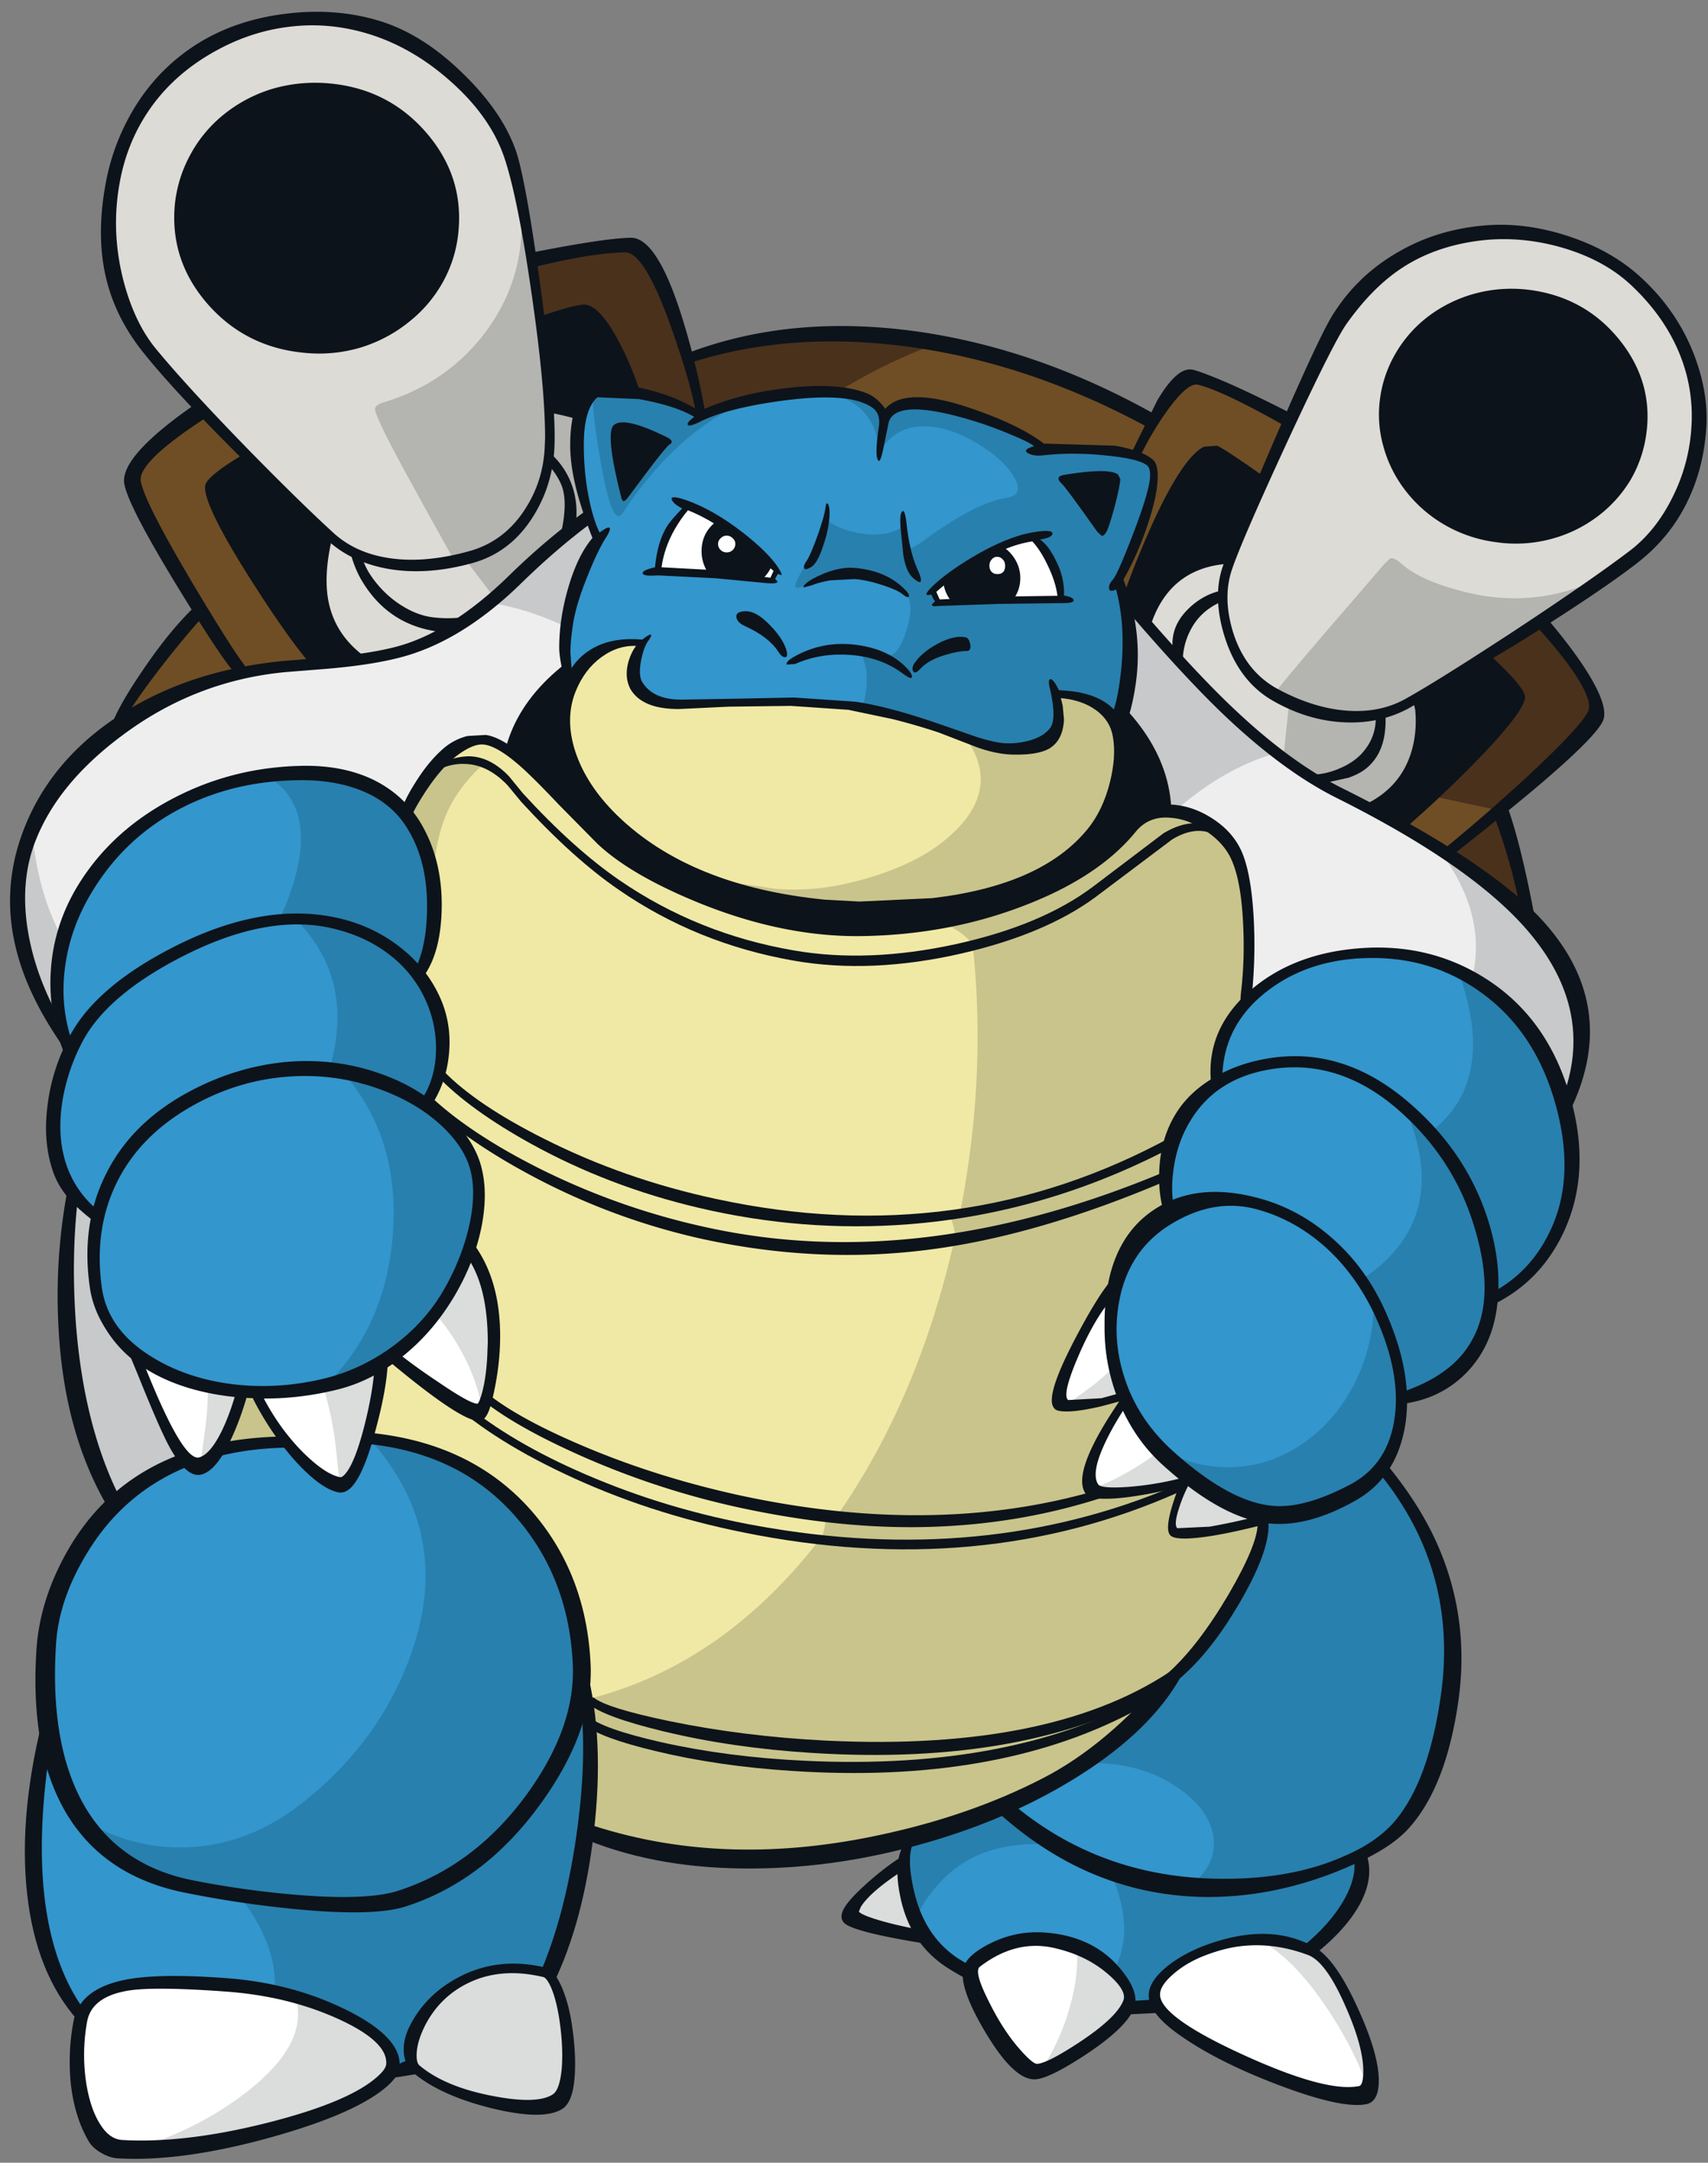<svg width="154" height="195" fill="none" xmlns="http://www.w3.org/2000/svg"><rect width="100%" height="100%" fill="#808080" stroke="none"/><path d="M107.26 40.23c8.006 4.937 14.66 11.052 19.961 18.347 5.788 7.971 9.374 16.634 10.759 25.988-22.163.66-44.137.495-65.923-.495C28.502 82.073 7.7 76.948 9.65 68.694c2.281-9.606 11.64-18.528 28.078-26.766 8.21-4.12 16.193-7.28 23.948-9.48 6.355-2.405 13.66-2.885 21.919-1.439 8.132 1.415 16.02 4.489 23.665 9.221z" fill="#6F4E25"/><path d="M78.71 30.278l5.946.637c-5.002 1.792-9.713 4.45-14.133 7.97-3.319 2.658-6.756 6.07-10.31 10.236-1.59-1.808-3.54-3.829-5.852-6.061l-6.205-5.848c9.658-3.962 17.515-6.25 23.57-6.863a41.381 41.381 0 016.984-.07zM128.99 61.148c4.75 7.294 7.747 15.1 8.989 23.417-5.143.157-11.6.26-19.371.307 4.357-6.682 7.818-14.59 10.382-23.724z" fill="#4A311C"/><path d="M60.968 29.5c1.337 3.836 2.084 6.548 2.241 8.136l-9.839 26.79-30.861-3.16c-.692-.645-2.477-3.38-5.356-8.207-3.036-5.094-4.664-8.293-4.884-9.598-.44-2.437 6.544-7.216 20.952-14.338 4.829-2.39 9.784-4.206 14.864-5.448 3.492-.849 6.253-1.297 8.282-1.344 1.384-.031 2.918 2.358 4.6 7.17z" fill="#6F4E25"/><path d="M60.968 29.5c1.337 3.836 2.084 6.548 2.241 8.136l-6.842 18.606c-2.659-3.773-7.425-9.48-14.298-17.12-5.962-6.635-8.911-9.968-8.848-10 4.829-2.389 9.784-4.205 14.864-5.447 3.492-.849 6.253-1.297 8.282-1.344 1.384-.031 2.918 2.358 4.6 7.17z" fill="#4A311C"/><path d="M128.022 46.031c4.735 3.868 8.597 7.523 11.585 10.966 3.178 3.648 4.507 6.084 3.988 7.31-.472 1.117-2.926 3.664-7.362 7.641-4.074 3.664-6.567 5.755-7.479 6.273L95.557 57.823l6.394-15.777c.393-1.148 1.195-2.65 2.406-4.504 1.573-2.421 2.824-3.514 3.752-3.278 1.604.408 4.066 1.509 7.385 3.301a80.024 80.024 0 0112.528 8.466z" fill="#6F4E25"/><path d="M139.962 57.422c2.925 3.427 4.136 5.722 3.633 6.886-.236.55-1.305 1.792-3.209 3.726l-5.214 5.046-5.356-1.155c-2.501-.487-4.908-.731-7.22-.731 1.746-2.72 3.358-7.326 4.837-13.82 1.211-5.376 1.785-8.843 1.722-10.4 4.468 3.758 8.07 7.24 10.807 10.448z" fill="#4A311C"/><path d="M55.187 30.773a25.001 25.001 0 012.194 5.26l.732 2.075c.55 1.698.951 3.348 1.203 4.952.77 5.14-.102 8.86-2.619 11.154-2.533 2.296-7.96 3.962-16.28 5-4.168.535-8.085.833-11.75.896-1.494-1.65-3.476-4.433-5.946-8.348-2.705-4.276-3.987-6.894-3.846-7.853.142-1.07 5.112-3.93 14.912-8.584 9.815-4.654 16.06-7.106 18.734-7.358.708-.078 1.596.857 2.666 2.806zM109.619 40.678c1.463.535 6.387 4.182 14.77 10.942 8.573 6.902 12.82 10.817 12.741 11.744-.078.912-1.879 3.113-5.403 6.604-3.256 3.222-5.741 5.423-7.456 6.603l-22.626-21.908c1.164-3.286 2.312-6.108 3.444-8.467 1.935-4.056 3.445-5.895 4.53-5.518z" fill="#0D131A"/><path d="M110.822 50.37c4.2-.235 8.203 1.486 12.01 5.165a22.474 22.474 0 013.68 4.599c.913 1.525 1.416 2.79 1.511 3.797.22 2.28-.197 4.26-1.251 5.942-1.306 2.107-3.484 3.443-6.536 4.01l-14.51-7.123-2.69-9.338c.33-1.604.928-2.964 1.793-4.08 1.416-1.824 3.414-2.814 5.993-2.971z" fill="#DCDBD6"/><path d="M128.023 63.93c.22 2.28-.197 4.261-1.251 5.943-1.305 2.107-3.484 3.443-6.535 4.01l-4.908-2.406 4.294-18.395 4.106 4.387c2.752 3.144 4.184 5.298 4.294 6.461z" fill="#B4B4B0"/><path d="M110.799 67.538c-2.58-1.886-4.082-4.11-4.507-6.673-.377-2.421.323-4.395 2.1-5.92 1.243-1.069 2.532-1.69 3.869-1.862l12.128 10.682c.346 2.044-.283 3.719-1.888 5.023-1.478 1.18-3.201 1.675-5.167 1.486-2.155-.204-4.333-1.116-6.535-2.736z" fill="#DCDBD6"/><path d="M124.389 63.765c.346 2.044-.283 3.719-1.887 5.023-1.479 1.18-3.201 1.675-5.167 1.486l-1.793-.377.825-7.735.472-4.622 7.55 6.225z" fill="#B4B4B0"/><path d="M152.868 39.475a16.826 16.826 0 01-2.03 6.179c-1.006 1.824-2.217 3.278-3.633 4.363-2.407 1.84-6.024 4.339-10.853 7.499-4.452 2.909-7.59 4.866-9.415 5.872-1.62.912-3.476 1.281-5.568 1.108-2.076-.157-4.2-.825-6.37-2.004-2.029-1.1-3.437-2.861-4.224-5.283-.692-2.153-.739-4.134-.141-5.942.597-1.808 2.249-5.723 4.955-11.744 2.799-6.273 4.593-9.952 5.379-11.037 1.227-1.73 2.902-3.223 5.026-4.48a20.945 20.945 0 016.936-2.547c5.773-1.022 10.594.29 14.464 3.938 4.294 4.04 6.118 8.733 5.474 14.078z" fill="#DCDBD6"/><path d="M132.128 53.39c4.216 1.037 8.266.62 12.151-1.25-2.768 1.964-6.04 4.165-9.815 6.602l-7.527 4.646c-1.62.912-3.476 1.281-5.568 1.108-2.076-.157-4.2-.825-6.37-2.004-.095-.047 1.455-1.926 4.648-5.636l5.12-5.943.566-.566c.236-.079.574.078 1.015.472 1.148 1.037 3.075 1.894 5.78 2.57z" fill="#B4B4B0"/><path d="M38.459 38.084c4.766-2.09 9.665-2.217 14.699-.377l2.808 13.253-20.881 9.999c-2.957-1.32-4.837-3.23-5.64-5.73-.566-1.809-.566-3.97 0-6.486 1.102-4.936 4.106-8.49 9.014-10.659z" fill="#DCDBD6"/><path d="M41.054 37.164c4.074-1.1 8.108-.92 12.104.543l2.807 13.253a134.658 134.658 0 01-10.57-2.099c-7.393-1.745-11.978-3.49-13.755-5.235 2.186-3.191 5.324-5.345 9.414-6.462z" fill="#B4B4B0"/><path d="M50.704 42.919c1.085 1.949 1.133 4.142.142 6.579-1.054 2.563-2.847 4.426-5.38 5.589-2.123.959-4.302 1.29-6.536.99-2.076-.267-3.893-1.399-5.45-3.395-1.667-2.139-2.076-4.23-1.227-6.273l15.525-6.273c1.164.44 2.14 1.367 2.926 2.782z" fill="#DCDBD6"/><path d="M47.779 40.136c1.164.44 2.139 1.367 2.925 2.782 1.086 1.95 1.133 4.143.142 6.58-1.054 2.578-2.847 4.434-5.38 5.565l-3.444-4.527-1.628-2.005 7.385-8.395z" fill="#B4B4B0"/><path d="M47.826 45.984c-1.306 2.123-3.122 3.506-5.45 4.15-2.58.708-4.94.928-7.079.661-2.218-.299-4.042-1.1-5.474-2.405-1.919-1.745-4.412-4.182-7.479-7.311-3.775-3.836-6.646-6.949-8.612-9.339-1.211-1.477-2.155-3.364-2.831-5.66a21.293 21.293 0 01-.826-7.499C10.5 12.31 13.41 7.6 18.805 4.456 23.823 1.516 28.99 1.02 34.306 2.97c5.065 1.855 8.848 5.337 11.35 10.447.676 1.383 1.517 5.471 2.524 12.263 1.022 6.854 1.486 11.673 1.392 14.456-.079 2.138-.66 4.087-1.746 5.848z" fill="#DCDBD6"/><path d="M48.793 30.066c.582 4.716.842 8.073.779 10.07-.079 2.138-.661 4.087-1.746 5.848-1.306 2.123-3.123 3.506-5.45 4.15l-.968.425c-.236.095-.409.047-.519-.141-3.697-6.603-5.844-10.565-6.441-11.886-.425-.927-.637-1.462-.637-1.603-.016-.284.26-.504.825-.66 3.917-1.196 7.032-3.397 9.344-6.604 2.438-3.412 3.413-7.24 2.926-11.485.692 3.49 1.32 7.453 1.887 11.886z" fill="#B4B4B0"/><path d="M85.317 166.373c1.085-.205 2.28.605 3.586 2.429 1.306 1.776 2.03 3.56 2.171 5.353-.708.896-3.122 1.037-7.243.424-3.949-.613-6.198-1.258-6.748-1.934-.44-.566.448-1.682 2.666-3.348 2.186-1.667 4.042-2.642 5.568-2.924z" fill="#DBDCDC"/><path d="M92.419 45.371c2.752 1.95 6.016 5.133 9.791 9.55 3.304 3.853 6.111 6.88 8.424 9.08 3.57 3.412 6.96 5.92 10.169 7.523 8.651 4.323 14.652 8.498 18.002 12.522 4.2 5.063 4.908 10.487 2.124 16.272L10.216 98.29c-.96-.472-2.045-1.494-3.256-3.066-1.274-1.666-2.375-3.553-3.303-5.66-2.344-5.392-2.737-10.132-1.18-14.22 1.337-3.506 4.02-6.705 8.046-9.598 4.514-3.223 9.556-5.11 15.124-5.66l5.238-.424c1.903-.173 3.515-.44 4.837-.802 3.492-.959 6.984-3.144 10.476-6.556 4.781-4.685 9.587-8.05 14.416-10.093 4.907-2.091 10.122-2.948 15.643-2.57 6.008.424 11.396 2.334 16.162 5.73z" fill="#EEEEEF"/><path d="M2.477 75.344l.378-.872C3.485 82.757 6.937 88.7 13.213 92.3c2.737 1.572 6.26 2.893 10.57 3.962 3.24.802 7.731 1.62 13.472 2.453l-27.039-.425c-.96-.472-2.045-1.494-3.256-3.066-1.274-1.666-2.375-3.553-3.303-5.66-2.344-5.392-2.737-10.132-1.18-14.22zM76.257 39.64c6.009.425 11.396 2.335 16.162 5.731 2.753 1.95 6.017 5.133 9.792 9.55a156.817 156.817 0 005.733 6.345c2.816 2.971 5.151 5.196 7.008 6.673-5.348 1.541-10.437 5.597-15.266 12.169C95.77 85.422 92.34 91.891 89.4 99.516l-11.892-.188c-.377-10.974-4.129-21.012-11.254-30.115-3.177-4.056-6.685-7.381-10.523-9.975-3.854-2.626-7.645-4.245-11.373-4.858 4.106-4.355 9.234-7.971 15.384-10.848C66 40.607 71.507 39.31 76.257 39.64zM129.58 76.406c5.568 3.521 9.335 7.074 11.302 10.659 2.28 4.15 2.296 8.568.047 13.253l-12.788-4.67c1.667-1.367 2.98-3.19 3.94-5.47 1.903-4.575 1.069-9.166-2.501-13.772z" fill="#C8C9CA"/><path d="M95.699 87.112c-6.198 3.176-13.465 4.426-21.802 3.75-8.336-.66-15.304-3.05-20.904-7.17-5.6-4.119-8.195-8.764-7.786-13.937.409-5.156 3.712-9.33 9.91-12.522 6.181-3.176 13.44-4.433 21.777-3.773 8.337.676 15.305 3.073 20.904 7.192 5.6 4.12 8.196 8.765 7.787 13.938-.409 5.172-3.705 9.346-9.886 12.522z" fill="#0D131A"/><path d="M83.453 163.472c1.494-1.619 3.79-2.665 6.89-3.137 3.098-.487 9.359.472 18.781 2.877a258.046 258.046 0 0113.189 3.75c.566 1.792-.079 3.844-1.935 6.155-1.746 2.185-4.035 3.978-6.866 5.377-4.042 1.996-8.533 2.885-13.472 2.665-5.144-.22-9.721-1.62-13.732-4.198-2.092-1.352-3.492-3.419-4.2-6.202-.582-2.343-.566-4.009.047-5 .126-.707.559-1.47 1.298-2.287z" fill="#3396CD"/><path d="M83.453 163.472c1.495-1.619 3.791-2.665 6.89-3.137.77-.125 1.871-.149 3.303-.07 2.218 1.745 4.074 3.985 5.568 6.721-4.373-1.007-7.959-.952-10.759.165-2.39.974-4.302 2.79-5.733 5.447a12.29 12.29 0 01-.968-4.15c-.063-1.274.071-2.17.401-2.689.126-.707.559-1.47 1.298-2.287zM106.434 180.616c-3.335.582-6.37.668-9.107.26 4.561-3.097 5.253-7.602 2.076-13.513l11.254-.495c4.31-.142 8.062-.15 11.255-.024l.401.118c.566 1.792-.079 3.844-1.935 6.155-1.746 2.185-4.034 3.978-6.866 5.377-1.871.912-4.231 1.619-7.078 2.122z" fill="#2880AE"/><path d="M11.49 137.909c-3.082-4.748-4.844-10.99-5.285-18.725-.283-4.685-.133-8.71.449-12.074l10.428 2.382 3.563 29.666-9.154-1.249z" fill="#C8C9CA"/><path d="M128.683 138.852c1.888 4.37 2.454 9.126 1.699 14.267-.771 5.188-2.186 9.001-4.247 11.438-1.085 1.289-2.745 2.413-4.978 3.372-3.634 1.572-7.496 2.358-11.585 2.358-7.409.016-14.023-2.696-19.843-8.136 2.155-4.135 4.648-8.513 7.48-13.135 5.662-9.245 10.2-15.093 13.613-17.546 3.429-2.452 6.63-3.183 9.603-2.193 1.495.488 2.643 1.219 3.445 2.193 2.155 2.5 3.759 4.961 4.813 7.382z" fill="#3396CD"/><path d="M123.87 131.47c2.155 2.5 3.76 4.961 4.814 7.382 1.887 4.37 2.453 9.126 1.698 14.267-.786 5.314-2.005 9.009-3.657 11.084-.676.849-1.533 1.58-2.572 2.193l-2.996 1.533c-2.281 1.116-4.507 1.879-6.677 2.287l-7.833.26c2.029-1.289 2.957-2.838 2.784-4.646-.158-1.651-1.156-3.144-2.997-4.481-1.872-1.352-4.066-2.13-6.583-2.334-2.815-.22-5.474.369-7.975 1.768 3.823-6.87 6.914-12.27 9.273-16.201 4.341-7.216 7.566-11.587 9.674-13.112 3.429-2.452 6.63-3.183 9.603-2.193 1.494.488 2.642 1.219 3.444 2.193z" fill="#2880AE"/><path d="M87.464 176.725c1.667-1.273 3.673-1.816 6.017-1.627 2.862.22 5.529 1.564 7.998 4.033.944.943.071 2.436-2.619 4.48-2.485 1.887-4.263 2.862-5.332 2.924-.755.048-1.998-1.265-3.728-3.938-1.762-2.72-2.54-4.677-2.336-5.872z" fill="white"/><path d="M101.479 179.131c.771.77.016 2.138-2.265 4.103-1.888 1.635-3.799 2.932-5.733 3.891 1.116-1.431 2.029-3.215 2.736-5.353.677-2.123.976-4.033.897-5.731 1.526.676 2.981 1.706 4.365 3.09z" fill="#DBDCDC"/><path d="M108.652 176.301c3.555-1.305 6.701-1.447 9.438-.425 1.541.582 2.981 2.775 4.318 6.58.55 1.588.865 2.94.943 4.056.079 1.226-.165 1.894-.731 2.004-2.092.425-5.631-.526-10.617-2.853-5.144-2.374-7.81-4.489-7.999-6.344-.031-.298.393-.747 1.274-1.344.944-.645 2.069-1.203 3.374-1.674z" fill="white"/><path d="M118.09 175.876c1.321.503 2.626 2.335 3.916 5.495 1.243 3.097 1.644 5.275 1.204 6.532-.928-2.468-2.218-4.897-3.87-7.287-1.809-2.594-3.563-4.386-5.261-5.377 1.494-.031 2.831.181 4.011.637z" fill="#DBDCDC"/><path d="M92.348 81.193c4.357-1.714 7.605-3.876 9.745-6.485 1.164-1.415 2.792-1.793 4.884-1.132 1.919.613 3.326 1.713 4.223 3.301.724 1.305 1.164 3.404 1.321 6.297.11 2.264.048 4.41-.188 6.438-.126 1.037.393 8.804 1.557 23.299.912 14.7.692 23.535-.661 26.507-1.95 4.26-4.719 8.434-8.305 12.522-3.728 4.245-7.283 7.169-10.665 8.773-5.6 2.641-11.2 4.488-16.799 5.542-8.934 1.682-17.428 1.281-25.482-1.203-4.75-1.116-9.728-3.239-14.935-6.367-10.413-6.258-16.783-14.386-19.111-24.385-2.312-9.999.094-23.118 7.22-39.359 3.57-8.128 7.369-15.258 11.396-21.389.125-.943 1.006-2.311 2.642-4.103 1.81-1.997 3.32-2.909 4.53-2.736 1.117.142 2.698 1.219 4.743 3.23l5.71 5.826c2.013 1.902 5.08 3.679 9.201 5.33 4.987 1.996 9.784 2.955 14.393 2.876 5.19-.078 10.051-1.006 14.581-2.782z" fill="#F0E9A5"/><path d="M39.497 69.095a5.505 5.505 0 011.746-.448l2.406.189c-1.463 1.32-2.556 2.75-3.28 4.292-.629 1.383-1.038 3.026-1.226 4.928a27.875 27.875 0 01-2.454-5.023c.204-.487.558-1.092 1.062-1.816a18.982 18.982 0 011.746-2.122zM29.753 133.216c-3.57-.425-7.55-.268-11.939.471-.582-2.735-.802-5.73-.66-8.985 1.95.849 3.979 1.352 6.087 1.51 2.076.157 4.129-.04 6.158-.59.031 2.531.15 5.062.354 7.594zM87.724 85.461c-.048-.393-.402-.833-1.062-1.32a8.324 8.324 0 00-1.581-.897c3.728-.707 7.11-1.823 10.145-3.348 2.973-1.51 5.262-3.239 6.866-5.188 1.164-1.415 2.792-1.793 4.884-1.132 1.919.613 3.327 1.713 4.224 3.301.723 1.305 1.164 3.404 1.321 6.297.11 2.264.047 4.41-.189 6.438-.125 1.037.394 8.804 1.558 23.299.912 14.7.692 23.535-.661 26.507-1.951 4.26-4.719 8.434-8.305 12.522-3.728 4.245-7.283 7.169-10.665 8.773-5.961 2.814-11.718 4.779-17.27 5.895-9.234 1.824-17.57 1.305-25.01-1.556-2.25-.535-4.924-1.478-8.023-2.83 2.438-.597 4.554-2.02 6.347-4.268.708-.897 1.66-2.492 2.855-4.788 8.053-2.059 15.006-6.894 20.857-14.503.142-.173.26-.534.354-1.085l.094-.754c.598.015.952-.063 1.062-.236 4.876-7.012 8.392-15.313 10.547-24.903.063-.252.023-.637-.118-1.156l-.212-.731c.534-.236.817-.432.849-.589 1.573-8.113 1.95-16.029 1.133-23.748z" fill="#C9C48B"/><path d="M20.126 187.55c-6.245.11-10.838-2.312-13.779-7.264-3.46-5.833-4.035-14.55-1.722-26.153l47.353-5.07c1.51 4.575 1.565 10.793.166 18.654-1.385 7.735-3.367 12.766-5.946 15.092-2.407 2.186-6.512 3.601-12.316 4.245l-13.756.496z" fill="#3396CD"/><path d="M33.882 187.054l-13.756.496c6.166-5.409 6.221-11.462.165-18.159l31.687-20.328c1.51 4.575 1.565 10.793.165 18.654-1.384 7.735-3.366 12.766-5.945 15.092-2.407 2.186-6.512 3.601-12.316 4.245z" fill="#2880AE"/><path d="M51.035 183.375c.314 3.475-.024 5.527-1.015 6.156-1.022.66-2.941.668-5.757.023-2.878-.66-5.12-1.659-6.724-2.995-.456-.377-.55-1.14-.283-2.287.283-1.227.873-2.39 1.77-3.491 2.453-2.987 5.811-3.969 10.074-2.947.975.235 1.62 2.083 1.935 5.541zM7.432 182.196c.315-1.729 1.699-2.775 4.153-3.136 1.667-.267 4.648-.236 8.942.094 3.712.283 7.078 1.101 10.098 2.453 3.178 1.43 4.72 2.932 4.625 4.504-.094 1.651-3.115 3.419-9.06 5.306-5.993 1.918-11.208 2.743-15.643 2.476-1.589-.094-2.65-1.485-3.186-4.174-.456-2.327-.432-4.834.071-7.523z" fill="white"/><path d="M51.035 183.375c.314 3.475-.024 5.527-1.015 6.156-1.022.66-2.941.668-5.757.023-2.878-.66-5.12-1.659-6.724-2.995-.456-.377-.55-1.14-.283-2.287.283-1.227.873-2.39 1.77-3.491 2.453-2.987 5.811-3.969 10.074-2.947.975.235 1.62 2.083 1.935 5.541zM26.685 180.215c2.532.692 4.577 1.549 6.134 2.571 1.683 1.1 2.494 2.209 2.43 3.325-.078 1.588-2.925 3.309-8.54 5.165-5.616 1.855-10.689 2.743-15.219 2.664 4.121-1.163 7.731-2.955 10.83-5.376 3.65-2.862 5.104-5.644 4.365-8.349z" fill="#DBDCDC"/><path d="M25.765 130.032l5.545-.472c6.606.22 11.836 2.492 15.69 6.816 3.334 3.757 5.12 8.293 5.356 13.607.188 3.946-1.306 8.026-4.483 12.239-3.272 4.355-7.212 7.271-11.821 8.749-1.825.582-4.797.723-8.919.425a83.558 83.558 0 01-9.886-1.368c-5.615-1.116-9.398-4.332-11.348-9.645-1.196-3.286-1.652-7.319-1.369-12.098.267-4.166 1.848-7.963 4.743-11.391 3.932-4.685 9.43-6.972 16.492-6.862z" fill="#3396CD"/><path d="M27.134 171.396a83.555 83.555 0 01-9.886-1.368c-4.011-.786-7.102-2.681-9.273-5.684 2.737 1.588 5.702 2.327 8.895 2.217 3.807-.141 7.354-1.541 10.641-4.198 4.703-3.788 7.951-8.387 9.745-13.795 2.328-7.028 1.006-13.316-3.964-18.866 5.977.629 10.704 3.042 14.18 7.24 3.036 3.678 4.664 8.025 4.884 13.041.189 3.946-1.306 8.026-4.483 12.239-3.272 4.355-7.212 7.271-11.82 8.749-1.825.582-4.798.723-8.92.425z" fill="#2880AE"/><path d="M5.427 87.088c.393-3.05 1.541-5.887 3.445-8.513 1.966-2.704 4.498-4.842 7.597-6.414 3.319-1.698 6.984-2.563 10.995-2.594 5.93-.063 9.603 2.468 11.018 7.593.52 1.855.677 3.876.472 6.06-.173 1.84-.527 3.294-1.061 4.364a82.233 82.233 0 01-13.496 8.49c-9.454 4.7-15.313 4.676-17.578-.072-1.321-2.798-1.785-5.77-1.392-8.914z" fill="#3396CD"/><path d="M23.877 69.85l3.587-.283c5.93-.063 9.603 2.468 11.018 7.593.52 1.855.677 3.876.472 6.06-.173 1.84-.527 3.294-1.062 4.364-1.887 1.367-4.137 2.625-6.748 3.773-5.253 2.28-9.728 2.853-13.425 1.721 4.342-4.307 7.228-8.702 8.66-13.182 1.557-4.89.723-8.238-2.502-10.046z" fill="#2880AE"/><path d="M16.398 85.72c5.002-2.515 9.43-3.38 13.284-2.594 4.53.928 7.605 3.263 9.225 7.004a10.89 10.89 0 01.92 4.811c-.063 1.604-.464 3.003-1.203 4.198l-27.18 12.098c-3.76-1.572-5.891-4.253-6.395-8.042-.424-3.113.228-6.296 1.959-9.55 1.573-2.925 4.703-5.566 9.39-7.924z" fill="#3396CD"/><path d="M26.662 82.89l3.02.236c4.53.928 7.605 3.263 9.225 7.004a10.89 10.89 0 01.92 4.811c-.063 1.604-.464 3.003-1.203 4.198l-12.694 4.528c.346-.299.881-1.069 1.605-2.311a22.43 22.43 0 002.218-5.118c1.51-5.314.48-9.763-3.091-13.347z" fill="#2880AE"/><path d="M14.464 127.627l-2.832-6.651 10.358 3.608-1.038 3.349c-.897 2.296-1.84 3.593-2.831 3.891-.991.299-2.21-1.1-3.657-4.197z" fill="white"/><path d="M18.545 123.382l3.445 1.202-1.038 3.349c-.897 2.295-1.84 3.592-2.832 3.891-.031.016.087-.912.354-2.783.315-2.295.338-4.181.07-5.659z" fill="#DBDCDC"/><path d="M44.428 121.047c-.016 1.509-.15 2.861-.401 4.056-.236 1.164-.495 1.793-.779 1.887-.487.157-1.974-.566-4.459-2.17-2.344-1.509-3.641-2.452-3.893-2.83l7.008-9.598c1.683 1.761 2.524 4.646 2.524 8.655z" fill="white"/><path d="M38.223 117.439l3.68-5.047c1.448 1.525 2.345 3.687 2.69 6.486.347 2.939-.03 5.754-1.132 8.442-.189-1.745-.818-3.585-1.887-5.518-.976-1.777-2.093-3.231-3.35-4.363z" fill="#DBDCDC"/><path d="M34.188 122.061c.22 1.163-.078 3.365-.896 6.603-.897 3.459-1.794 5.11-2.69 4.952-1.133-.204-2.485-1.163-4.058-2.877-1.794-1.933-3.201-4.174-4.224-6.721l11.868-1.957z" fill="white"/><path d="M34.188 122.061c.22 1.163-.079 3.365-.897 6.603-.896 3.459-1.793 5.11-2.69 4.952l-.283-2.759c-.236-2.499-.849-5.117-1.84-7.853l5.71-.943z" fill="#DBDCDC"/><path d="M39.686 100.719c1.651 1.384 2.705 2.861 3.161 4.434.976 3.301.229 7.074-2.24 11.319-2.628 4.512-6.065 7.287-10.312 8.325-4.766 1.163-9.35.974-13.755-.566-4.719-1.667-7.338-4.363-7.857-8.089-.535-3.789-.008-7.169 1.58-10.141 1.48-2.767 3.784-5.023 6.914-6.768 5.3-2.955 10.782-3.545 16.445-1.768 2.36.754 4.38 1.84 6.064 3.254z" fill="#3396CD"/><path d="M42.847 105.153c.975 3.301.228 7.074-2.241 11.319-2.627 4.512-6.064 7.287-10.31 8.325l-1.063.236c3.681-3.522 5.742-8.081 6.182-13.678.456-5.739-.99-10.573-4.341-14.504 2.941.52 5.52 1.58 7.739 3.184 2.139 1.557 3.484 3.262 4.034 5.118z" fill="#2880AE"/><path d="M132.529 88.055c4.074 2.201 6.811 5.911 8.211 11.131 1.18 4.402 1.156 8.081-.071 11.037-.991 2.421-2.973 4.685-5.946 6.791-2.217 1.573-7.038-1.084-14.463-7.97-2.328-2.154-4.766-4.599-7.314-7.335l-3.162-3.466c-.393-2.343.307-4.709 2.1-7.099 1.919-2.578 4.436-4.15 7.55-4.716 5.018-.912 9.383-.37 13.095 1.627z" fill="#3396CD"/><path d="M131.609 87.937a23.883 23.883 0 015.474 4.599c1.825 2.107 3.044 4.323 3.657 6.65 1.18 4.402 1.156 8.081-.071 11.037-.991 2.421-2.973 4.685-5.945 6.791-1.086.771-2.989-1.194-5.71-5.895l-3.752-7.264 1.652-.589c1.29-.566 2.391-1.329 3.303-2.288 2.91-3.05 3.374-7.397 1.392-13.04z" fill="#2880AE"/><path d="M126.702 99.964c3.287 2.94 5.544 6.501 6.771 10.683 1.18 3.978 1.203 7.264.071 9.858-1.306 3.018-4.106 4.983-8.4 5.895-3.806.834-8.234-1.776-13.283-7.829-1.573-1.887-3.115-4.009-4.625-6.367l-1.793-2.948c-.661-2.154-.393-4.567.802-7.24 1.542-3.443 4.302-5.479 8.282-6.108 4.325-.692 8.384.66 12.175 4.056z" fill="#3396CD"/><path d="M120.308 116.448c1.982-.613 3.735-1.76 5.261-3.443 3.052-3.364 3.437-7.711 1.156-13.04 1.589 1.43 2.989 3.12 4.2 5.07 1.133 1.839 1.982 3.71 2.548 5.612 1.18 3.978 1.204 7.264.071 9.858-1.306 3.018-4.105 4.983-8.4 5.895-1.179.252-2.335-1.328-3.468-4.74l-1.368-5.212z" fill="#2880AE"/><path d="M101.809 125.74l-2.17.566c-1.59.346-2.722.44-3.398.283-.755-.157-.41-1.777 1.038-4.858 1.4-2.971 2.572-4.874 3.516-5.707l1.014 9.716z" fill="white"/><path d="M96.241 126.589l1.888-1.368c1.541-1.132 2.634-2.232 3.279-3.301l.401 3.82-2.17.566c-1.589.346-2.721.44-3.398.283zM111.153 137.531l-5.002.613c-.582 0-.598-.833-.047-2.499.503-1.588 1.022-2.657 1.557-3.208l11.066 2.854c-2.03.943-4.554 1.69-7.574 2.24z" fill="#DBDCDC"/><path d="M101.951 125.528l6.418 7.593a27.148 27.148 0 01-6.04 1.274c-2.108.204-3.303.086-3.587-.354-.613-.896-.267-2.586 1.038-5.07l2.171-3.443z" fill="white"/><path d="M98.813 134.112a24.019 24.019 0 006.842-4.198l2.714 3.207a28.248 28.248 0 01-5.875 1.25c-2.045.204-3.272.118-3.681-.259z" fill="#DBDCDC"/><path d="M124.365 118.288c1.621 3.474 2.258 6.642 1.912 9.504-.378 3.05-1.841 5.235-4.389 6.556-2.973 1.54-5.497 2.201-7.574 1.98-2.674-.283-5.694-1.949-9.06-4.999-3.586-3.239-5.3-7.295-5.144-12.169.063-1.902.409-3.671 1.039-5.306.597-1.509 1.297-2.578 2.1-3.207 3.381-2.657 7.188-3.231 11.419-1.721 4.263 1.509 7.495 4.63 9.697 9.362z" fill="#3396CD"/><path d="M124.366 118.288c1.62 3.474 2.257 6.642 1.911 9.504-.378 3.05-1.841 5.235-4.389 6.556-2.973 1.54-5.497 2.201-7.574 1.98-2.674-.283-5.694-1.949-9.06-4.999l-.778-.755c2.296 1.29 4.64 1.856 7.031 1.698 2.249-.157 4.325-.927 6.229-2.311 1.871-1.352 3.35-3.121 4.435-5.306 1.133-2.264 1.699-4.708 1.699-7.334l.496.967z" fill="#2880AE"/><path d="M92.088 79.542c-5.143 2.107-11.136 2.822-17.978 2.146a36.525 36.525 0 01-11.278-2.995c-4.389-1.95-7.787-4.512-10.193-7.688-1.699-2.217-2.25-4.803-1.652-7.758.598-3.066 2.187-4.937 4.766-5.613 2.218-.582 10.256-.267 24.114.943l20.149 1.981c2.879 9.339.236 15.667-7.928 18.984z" fill="#F0E9A5"/><path d="M95.44 61.383c1.745-.503 3.271-.778 4.577-.825 2.878 9.339.235 15.667-7.928 18.984-5.144 2.107-11.137 2.822-17.979 2.146a37.332 37.332 0 01-9.792-2.382l5.545.826c2.14.172 4.231.031 6.276-.425 4.609-1.022 8.03-2.712 10.264-5.07 2.5-2.641 2.681-5.4.542-8.278 2.187-2.31 5.018-3.97 8.494-4.975z" fill="#C9C48B"/><path d="M79.725 37.424c1.196-1.43 3.736-1.51 7.621-.236 3.115 1.022 5.34 2.083 6.677 3.184 2.281-.236 4.389-.19 6.324.141 1.698.283 2.831.7 3.397 1.25.504.487.409 1.942-.283 4.363-.676 2.358-1.581 4.504-2.713 6.438.818 2.012 1.258 4.323 1.321 6.933.063 2.736-.346 4.56-1.227 5.471l-2.383-1.627c-1.1-.566-2.241-.81-3.421-.731.692 1.918.511 3.254-.543 4.009-.723.519-1.966.778-3.728.778-.928 0-2.98-.542-6.158-1.627-3.523-1.21-6.032-1.926-7.526-2.146l-7.692-.354-7.88.189c-4.405.015-5.577-1.785-3.516-5.4-2.25-.22-3.98.267-5.19 1.462-.74.723-1.165 1.47-1.275 2.24-.566-1.981-.653-4.269-.26-6.863.41-2.782 1.259-4.89 2.549-6.32a31.176 31.176 0 01-1.369-5.4c-.613-3.852-.22-6.391 1.18-7.617.44-.393 1.683-.401 3.728-.024 2.14.409 4.042 1.053 5.71 1.934 2.752-1.336 6.024-2.052 9.815-2.146 3.917-.079 6.197.62 6.842 2.099z" fill="#3396CD"/><path d="M54.196 41.834c-.692-3.9-.88-5.99-.566-6.273.44-.393 1.683-.401 3.728-.024 2.139.409 4.042 1.053 5.71 1.934.456-.22 1.746-.59 3.87-1.108-4.012 1.792-7.614 5.093-10.807 9.904-.614.912-1.258-.566-1.935-4.433zM75.053 35.466c1.605-.031 2.722.095 3.35.378.535.251.976.778 1.322 1.58 1.195-1.43 3.736-1.51 7.62-.236 3.115 1.022 5.341 2.083 6.678 3.184 2.28-.236 4.389-.19 6.323.141 1.699.283 2.832.7 3.398 1.25.503.487.409 1.942-.283 4.363-.677 2.358-1.581 4.504-2.714 6.438.818 2.012 1.259 4.323 1.322 6.933.063 2.736-.346 4.56-1.227 5.471l-2.383-1.627c-1.101-.566-2.242-.81-3.421-.731.692 1.918.51 3.254-.543 4.009-.724.519-1.966.778-3.728.778-.912 0-2.847-.55-5.804-1.65-3.256-1.211-5.64-1.934-7.15-2.17.331-1.148.418-2.264.26-3.349l-.354-1.297.685-.07 1.109.164c.849.44 1.565-.22 2.147-1.98.566-1.714.574-2.87.023-3.467-.66-.723-1.8-1.258-3.42-1.604-1.983-.424-3.745-.22-5.286.613-.802.44-1.227.535-1.274.283-.032-.173.173-.644.613-1.415 1.353-2.342 2.069-3.875 2.147-4.598.913.676 2.037 1.1 3.374 1.273 1.542.205 2.792-.055 3.752-.778-.236 1.305-.189 2.012.141 2.122.252.095.834-.196 1.746-.872 3.005-2.185 5.443-3.427 7.315-3.726 1.07-.173 1.274-.81.613-1.91-.63-1.054-1.722-2.044-3.28-2.972-1.714-1.037-3.318-1.556-4.813-1.556-1.809 0-3.146.794-4.01 2.382-.11-1.305-.457-2.374-1.039-3.208-.692-.959-1.762-1.674-3.209-2.146z" fill="#2880AE"/><path d="M60.708 47.328c.425-.691.842-1.25 1.25-1.674 1.715.645 3.58 1.792 5.593 3.443l2.5 2.288-.613.849-5.096-.566c-2.785-.268-4.491-.291-5.12-.071.125-1.43.621-2.854 1.486-4.269zM95.816 54.096l-6.205.071-5.073.189-.306-.778-.166-.283 2.95-2.311c2.312-1.588 4.372-2.492 6.181-2.712l1.11 1.816c.77 1.462 1.273 2.798 1.51 4.008z" fill="white"/><path d="M129.368 28.769c2.563-1.84 5.434-2.539 8.611-2.099 3.194.456 5.773 1.902 7.739 4.34 1.967 2.436 2.745 5.164 2.336 8.182-.409 3.019-1.887 5.44-4.436 7.264-2.563 1.84-5.442 2.539-8.635 2.099-3.177-.44-5.749-1.88-7.715-4.316-1.967-2.453-2.745-5.188-2.336-8.207.409-3.018 1.887-5.44 4.436-7.263zM38.129 12.285c2.202 2.515 3.146 5.385 2.83 8.607-.298 3.24-1.753 5.888-4.364 7.948-2.627 2.075-5.647 2.955-9.06 2.641-3.413-.314-6.221-1.73-8.423-4.245s-3.154-5.392-2.855-8.631c.299-3.239 1.761-5.888 4.388-7.947 2.627-2.06 5.647-2.932 9.06-2.618 3.414.315 6.221 1.73 8.424 4.245zM69.367 50.866a3.334 3.334 0 01-.99 1.32l-2.219-.448-2.218-.306a3.623 3.623 0 01-.424-1.722c0-.393.126-.849.377-1.368.22-.456.48-.84.779-1.155.692.141 1.502.637 2.43 1.486l2.265 2.193zM91.735 52.116c0 .817-.299 1.54-.897 2.17l-4.671-.048c-.378-.283-.622-.582-.732-.896-.11-.267-.165-.676-.165-1.226l1.793-1.227c1.322-.786 2.352-1.273 3.091-1.462a3.26 3.26 0 011.156 1.109c.283.487.425 1.014.425 1.58zM17.72 54.545l.707.896a88.126 88.126 0 00-4.671 5.707c-1.636 2.185-2.604 3.71-2.902 4.575l-.803-.283c.378-1.132 1.322-2.807 2.832-5.023 1.683-2.484 3.295-4.442 4.836-5.872zM104.664 37.66c-.487.456-.802.786-.944.99-7.188-3.93-14.447-6.39-21.777-7.381-7.267-.99-13.976-.464-20.126 1.58l.07-.967c6.308-2.421 13.324-3.074 21.047-1.958 7.377 1.085 14.62 3.664 21.73 7.736zM135.785 72.373c.913 2.421 1.817 6.092 2.714 11.013l-1.44-1.533c-.534-2.751-1.337-5.573-2.406-8.466l1.132-1.014z" fill="#0D131A"/><path d="M17.72 36.362l.778 1.345c-4.074 2.657-6.009 4.551-5.804 5.683.22 1.258 1.8 4.363 4.742 9.315 2.8 4.7 4.538 7.366 5.214 7.995l-1.297.165c-.74-.692-2.51-3.325-5.309-7.9-2.989-4.89-4.6-8.003-4.837-9.34-.283-1.65 1.888-4.071 6.512-7.263zM47.92 24.147v-1.368c4.373-.865 7.353-1.313 8.942-1.344 1.667-.031 3.295 2.633 4.884 7.994a69.743 69.743 0 011.911 8.16l-.873.094c-.157-1.588-.904-4.284-2.241-8.089-1.62-4.575-3.012-6.854-4.176-6.838-2.06.031-4.877.495-8.447 1.39z" fill="#0D131A"/><path d="M18.498 43.791c.063-.55 1.25-1.517 3.563-2.9l.519.707c-1.998 1.179-3.075 1.957-3.233 2.334v.071c0 .96 1.259 3.443 3.775 7.452 2.423 3.852 4.397 6.62 5.923 8.301l-.637.59c-1.448-1.572-3.422-4.331-5.923-8.277-2.8-4.434-4.129-7.193-3.987-8.278zM54.55 30.396c-.85-1.415-1.494-2.099-1.935-2.051-.802.062-2.194.432-4.176 1.108v-.825c1.982-.708 3.35-1.093 4.105-1.156.897-.094 1.927.912 3.091 3.019a27.817 27.817 0 012.124 5.023l-1.062-.448c-.582-1.73-1.298-3.286-2.147-4.67zM116.603 37.377l-.236.59-.378.518c-3.822-2.17-6.48-3.435-7.974-3.797-.614-.141-1.526.621-2.737 2.288a28.217 28.217 0 00-2.525 4.268l-.826-.236 2.407-4.881c1.227-2.091 2.312-3.019 3.256-2.783.613.157 1.754.597 3.421 1.32 1.777.802 3.641 1.706 5.592 2.713zM139.395 55.653c1.794 2.107 3.146 3.938 4.059 5.495 1.038 1.792 1.4 3.065 1.085 3.82-.409.96-2.344 2.909-5.804 5.849-1.888 1.603-4.562 3.765-8.022 6.485l-.779-.543c2.375-1.918 4.923-4.127 7.645-6.626 3.35-3.113 5.222-5.118 5.615-6.014.252-.566-.071-1.564-.967-2.995-.865-1.368-2.179-3.01-3.941-4.929l1.109-.542z" fill="#0D131A"/><path d="M137.507 62.893c-.078.849-1.407 2.617-3.987 5.306a94.734 94.734 0 01-6.819 6.438l-.896-.377c2.17-1.808 4.451-3.947 6.842-6.415 2.564-2.672 3.893-4.347 3.987-5.023-.11-.472-1.281-1.69-3.515-3.655l.873-.425c2.391 2.186 3.563 3.57 3.515 4.15zM114.055 43.036l-.26.85c-2.438-1.762-3.901-2.72-4.388-2.878l-.472.071c-.944.456-2.187 2.272-3.728 5.448-1.148 2.374-2.218 4.968-3.209 7.782l-.826-.283a87.972 87.972 0 012.879-7.122c1.777-3.82 3.279-6.03 4.506-6.627l1.156-.094c.425.157 1.872 1.108 4.342 2.853zM103.06 55.77c.519-1.493 1.298-2.719 2.336-3.678 1.416-1.305 3.209-2.02 5.379-2.146l-.424.92c-1.951.204-3.524.935-4.719 2.193-.881.943-1.534 2.138-1.958 3.585l-.614-.873zM128.448 63.907c.141 1.51-.008 2.948-.449 4.315-.708 2.201-2.107 3.844-4.2 4.93l-.613-.661c1.935-.944 3.248-2.382 3.94-4.316.456-1.289.614-2.688.472-4.197l-.189-.826.755-.471c.158.44.252.849.284 1.226zM106.646 59.874l-.849-.967c-.283-1.493.149-2.814 1.298-3.961.959-.96 2.084-1.55 3.374-1.77v.944c-1.495.55-2.564 1.502-3.209 2.854a6.138 6.138 0 00-.614 2.9zM124.908 64.308c.126 2.028-.315 3.56-1.321 4.598-.472.52-1.149.928-2.029 1.227l-2.478.542-.755-.825a6.65 6.65 0 002.454-.566c.802-.33 1.471-.779 2.006-1.345.912-1.006 1.329-2.17 1.25-3.49l.873-.141z" fill="#0D131A"/><path d="M152.75 32c.833 2.185 1.203 4.292 1.109 6.32-.126 2.468-.677 4.724-1.652 6.768-1.054 2.233-2.588 4.127-4.601 5.683-2.265 1.761-5.922 4.214-10.971 7.358l-9.485 5.66c-1.746.975-3.681 1.423-5.804 1.344-2.265-.078-4.475-.739-6.63-1.98-2.029-1.18-3.461-3.09-4.295-5.731-.739-2.374-.802-4.473-.188-6.297.66-1.965 2.28-5.927 4.86-11.885 2.737-6.336 4.483-10.039 5.238-11.108 1.431-2.216 3.311-4 5.639-5.353 2.297-1.352 4.845-2.162 7.645-2.429 2.516-.252 5.112.063 7.786.943 2.627.865 4.821 2.115 6.583 3.75 2.155 1.98 3.743 4.3 4.766 6.957zm-1.912 12.758a16.174 16.174 0 001.676-6.415 14.759 14.759 0 00-.85-5.848c-.896-2.484-2.422-4.74-4.577-6.768-1.62-1.525-3.696-2.657-6.229-3.396-2.501-.723-4.978-.935-7.432-.637-2.784.346-5.199 1.219-7.244 2.618-1.683 1.148-3.271 2.775-4.766 4.881-.786 1.101-2.579 4.67-5.379 10.707-2.737 5.927-4.396 9.763-4.978 11.508-.551 1.667-.512 3.53.117 5.59.74 2.357 2.077 4.063 4.012 5.117 2.123 1.147 4.191 1.8 6.205 1.957 2.013.157 3.791-.197 5.332-1.061 1.793-.99 4.908-2.932 9.343-5.825 4.829-3.176 8.455-5.684 10.877-7.523 1.589-1.21 2.887-2.846 3.893-4.905z" fill="#0D131A"/><path d="M129.32 29.217a10.148 10.148 0 00-2.713 3.019 9.896 9.896 0 00-1.298 3.773 10.05 10.05 0 00.236 3.985c.362 1.305.96 2.516 1.794 3.632a11.325 11.325 0 003.35 2.948 11.44 11.44 0 004.318 1.462l4.53-.236a11.364 11.364 0 004.011-1.957 10.531 10.531 0 002.713-3.019 10.196 10.196 0 001.321-3.773c.394-2.893-.361-5.518-2.265-7.877-1.887-2.342-4.365-3.726-7.432-4.15a11.817 11.817 0 00-4.53.26 10.789 10.789 0 00-4.035 1.933zm-3.444 2.57a11.354 11.354 0 012.925-3.277 12.343 12.343 0 014.318-2.076 12.734 12.734 0 014.884-.283c3.303.456 5.977 1.958 8.022 4.505 2.045 2.547 2.847 5.384 2.407 8.513a11.178 11.178 0 01-1.416 4.103 11.532 11.532 0 01-2.925 3.255 12.104 12.104 0 01-4.342 2.098 12.323 12.323 0 01-4.86.26 12.397 12.397 0 01-4.625-1.557 12.075 12.075 0 01-3.61-3.183 11.357 11.357 0 01-1.934-3.939 10.507 10.507 0 01-.284-4.315 10.95 10.95 0 011.44-4.103zM32.348 59.874c-2.957-1.776-4.373-4.276-4.247-7.499.031-1.006.22-2.036.566-3.09l.52-1.39.683.943c-.471 2.122-.55 3.946-.235 5.47.456 2.17 1.714 3.923 3.775 5.26l-1.062.306zM52.52 37.023v.92a24.345 24.345 0 00-2.948-.731l-.048-.897 2.997.708zM50.586 43.65c-.299-.676-.747-1.329-1.345-1.958l.165-1.014a7.107 7.107 0 011.982 2.618c.535 1.242.708 2.578.52 4.009-.661.77-1.141 1.195-1.44 1.273.55-2.2.59-3.844.118-4.928zM32.537 52.21a9.729 9.729 0 01-.873-2.146l.495.07.472.119c.11.346.29.754.543 1.226a9.475 9.475 0 002.571 2.806c1.086.77 2.163 1.227 3.233 1.368.975.126 1.958.118 2.95-.024l-1.086.826c-.598.377-1.038.542-1.322.495-3.067-.409-5.395-1.989-6.983-4.74z" fill="#0D131A"/><path d="M41.762 6.649c2.36 2.295 3.948 4.622 4.766 6.98.598 1.777 1.345 5.943 2.241 12.499.913 6.76 1.322 11.437 1.227 14.031-.079 2.327-.708 4.442-1.887 6.344-1.353 2.201-3.194 3.624-5.522 4.268-2.674.74-5.159.92-7.455.543-2.25-.377-4.114-1.242-5.592-2.594-2.328-2.107-4.963-4.622-7.904-7.547-3.901-3.883-6.78-6.98-8.636-9.291-1.698-2.091-2.839-4.34-3.42-6.745-.614-2.53-.638-5.36-.072-8.49a20.044 20.044 0 012.407-6.579c1.573-2.704 3.696-4.842 6.37-6.414 2.281-1.32 4.884-2.138 7.81-2.453 2.847-.314 5.529-.094 8.046.66 2.627.787 5.167 2.382 7.62 4.788zm3.798 7.83c-.802-2.548-2.43-4.914-4.884-7.1-2.312-2.074-4.813-3.52-7.503-4.338-2.39-.724-4.79-.928-7.196-.614-2.407.3-4.727 1.101-6.96 2.406-2.564 1.493-4.57 3.42-6.017 5.777-1.1 1.793-1.84 3.766-2.218 5.92-.519 2.877-.409 5.777.33 8.702.661 2.562 1.644 4.637 2.95 6.225 1.935 2.343 4.743 5.4 8.423 9.174 3.115 3.176 5.655 5.66 7.621 7.452 1.353 1.226 3.075 1.98 5.167 2.264 2.092.283 4.42.07 6.984-.637 2.14-.581 3.838-1.855 5.096-3.82 1.117-1.73 1.707-3.655 1.77-5.778l.024-.613c0-3.129-.41-7.491-1.227-13.088-.787-5.487-1.573-9.465-2.36-11.933z" fill="#0D131A"/><path d="M38.388 11.908c2.28 2.61 3.264 5.589 2.95 8.937a11.499 11.499 0 01-1.322 4.434 11.897 11.897 0 01-2.973 3.608 12.975 12.975 0 01-4.46 2.429 13.122 13.122 0 01-5.143.495c-3.523-.33-6.425-1.792-8.706-4.386-2.281-2.61-3.272-5.59-2.973-8.938.157-1.572.605-3.05 1.345-4.433a11.864 11.864 0 012.95-3.632 12.905 12.905 0 014.482-2.406 13.801 13.801 0 015.144-.495c3.523.315 6.425 1.777 8.706 4.387zm2.076 8.867c.299-3.113-.613-5.88-2.737-8.301-2.123-2.422-4.829-3.781-8.116-4.08a12.635 12.635 0 00-4.814.448 11.874 11.874 0 00-4.176 2.264 11.476 11.476 0 00-2.76 3.348 10.9 10.9 0 00-1.227 4.104c-.283 3.113.637 5.88 2.76 8.3 2.124 2.422 4.83 3.782 8.117 4.08 1.652.158 3.248 0 4.79-.471a12.323 12.323 0 004.2-2.24 11.152 11.152 0 002.736-3.35 10.517 10.517 0 001.227-4.102zM81.424 167.976l-.024.684c-1.934 1.258-3.193 2.343-3.775 3.254l-.188.448c.173.205.786.464 1.84.779 1.07.314 2.289.597 3.657.849l.755 1.297c-4.64-.739-7.18-1.392-7.62-1.958-.221-.251-.252-.581-.095-.99.189-.535.88-1.344 2.076-2.429 1.164-1.053 2.305-1.926 3.421-2.618l-.047.684zM52.757 46.102l.448 1.132c-2.06 1.54-4.113 3.31-6.158 5.306-3.162 3.097-6.355 5.204-9.58 6.32-2.044.723-4.993 1.227-8.847 1.51l-2.926.235c-5.395.52-10.287 2.421-14.675 5.707-3.917 2.909-6.544 6.132-7.88 9.67-.929 2.467-1.118 5.227-.567 8.276.472 2.61 1.44 5.212 2.902 7.806.126.802.346 1.777.66 2.925-2.202-3.035-3.696-5.928-4.482-8.679-1.101-3.789-.983-7.507.354-11.154 1.541-4.23 4.365-7.72 8.47-10.47 4.215-2.83 9.257-4.529 15.124-5.095l2.95-.236c3.727-.283 6.495-.746 8.304-1.39 2.942-1.039 5.938-3.043 8.99-6.014 2.296-2.249 4.6-4.198 6.913-5.849zM110.516 64.614c-2.375-2.248-5.277-5.369-8.706-9.362l-.307-.377-.519-2.146 1.604 1.863c3.382 3.946 6.245 7.027 8.589 9.244 3.444 3.27 6.732 5.683 9.862 7.24 8.809 4.402 14.825 8.38 18.05 11.933 4.781 5.266 5.544 11.107 2.288 17.521l-.637-1.179c2.234-5.518 1.149-10.761-3.256-15.73-3.397-3.82-9.036-7.703-16.917-11.649-3.193-1.588-6.543-4.04-10.051-7.358z" fill="#0D131A"/><path d="M86.497 176.654l.99.59c.064.519.213 1.045.449 1.58a23.965 23.965 0 01-2.501-1.391c-2.186-1.4-3.586-3.443-4.2-6.132-.503-2.232-.417-3.891.26-4.976l.967-.377c-.55.88-.558 2.437-.023 4.669.644 2.704 1.997 4.717 4.058 6.037zM105.325 181.442l-4.105.212.613-1.226 2.572-.165.92 1.179zM123.068 166.844c.629 1.431.496 3.011-.401 4.74-.802 1.509-2.115 3.003-3.94 4.481l-1.227-.59c1.652-1.352 2.886-2.759 3.704-4.221.881-1.572 1.133-2.963.755-4.174l1.109-.236zM6.111 107.157l.897 1.014c-.394 3.49-.449 7.208-.166 11.155.488 6.288 1.849 11.602 4.082 15.941l-.967 1.014c-2.816-4.59-4.38-10.203-4.695-16.838a51.52 51.52 0 01.849-12.286z" fill="#0D131A"/><path d="M124.838 131.801c2.17 2.594 3.806 5.188 4.907 7.782 1.872 4.402 2.446 9.056 1.723 13.961-.755 5.141-2.265 8.937-4.53 11.39-1.117 1.211-2.903 2.335-5.356 3.372l-.213.095c-4.121 1.76-8.273 2.641-12.458 2.641-7.204-.032-13.66-2.712-19.37-8.042l1.344-.707c5.112 4.433 11.105 6.792 17.979 7.074 4.688.189 8.722-.448 12.104-1.91l.212-.094c2.045-.865 3.618-1.973 4.719-3.325 1.935-2.374 3.264-6.037 3.988-10.99 1.132-7.687-.771-14.503-5.71-20.446l.661-.801zM88.903 183.328c-1.667-2.767-2.343-4.74-2.029-5.919.205-.755 1.015-1.486 2.43-2.193 1.636-.818 3.382-1.132 5.238-.943 2.674.267 4.782 1.289 6.324 3.065 1.289 1.478 1.753 2.712 1.392 3.703-.441 1.163-1.864 2.547-4.27 4.15-2.219 1.462-3.752 2.225-4.602 2.288-1.274.094-2.768-1.289-4.483-4.151zm-.566-5.99c-.362.283-.094 1.313.802 3.09.85 1.729 1.778 3.168 2.784 4.315.787.896 1.314 1.344 1.581 1.344.63-.031 1.943-.707 3.94-2.028 2.187-1.462 3.469-2.696 3.846-3.702.221-.598-.259-1.399-1.439-2.406-1.321-1.132-2.957-1.91-4.907-2.334-2.281-.488-4.484.086-6.607 1.721zM103.579 179.791c.047-.786.582-1.604 1.605-2.453 1.022-.833 2.288-1.517 3.798-2.051 3.697-1.305 6.866-1.219 9.509.259 1.29.708 2.619 2.586 3.987 5.636 1.353 2.972 1.959 5.267 1.817 6.886-.079.959-.44 1.51-1.085 1.651-1.495.299-4.177-.291-8.046-1.769-3.838-1.462-6.913-3.05-9.225-4.763-1.636-1.227-2.423-2.358-2.36-3.396zm5.026-3.467c-1.18.472-2.155 1.061-2.926 1.769-.723.645-1.085 1.226-1.085 1.745 0 1.336 2.493 3.144 7.479 5.424 4.986 2.28 8.47 3.223 10.452 2.83.205-.032.331-.322.378-.873.126-1.525-.393-3.608-1.557-6.249-1.18-2.72-2.313-4.284-3.398-4.693-3.177-1.195-6.292-1.179-9.343.047zM92.253 81.688c-4.514 1.73-9.343 2.633-14.487 2.712-4.703.079-9.602-.912-14.699-2.971-4.137-1.683-7.204-3.467-9.202-5.354l-3.444-3.49c-1.636-1.73-2.855-2.94-3.657-3.631-1.275-1.101-2.305-1.706-3.091-1.816-.645-.095-1.479.243-2.501 1.014-.96.739-1.927 1.863-2.902 3.372-.85 1.32-1.306 2.232-1.369 2.736l-.778-.779c.078-.676.527-1.658 1.344-2.947.897-1.431 1.84-2.532 2.832-3.302a5.21 5.21 0 011.864-.873l1.628-.094c.928.126 2.052.755 3.374 1.887.802.676 2.1 1.957 3.893 3.844l3.397 3.443c1.967 1.84 4.955 3.568 8.966 5.188 4.97 2.012 9.753 2.979 14.345 2.9 5.002-.078 9.706-.959 14.11-2.64 4.404-1.667 7.7-3.821 9.886-6.462a5.19 5.19 0 011.793-1.415 4.452 4.452 0 012.312-.448c1.164.11 2.281.503 3.351 1.179 1.101.692 1.927 1.533 2.477 2.523.692 1.21 1.133 3.254 1.321 6.132a44.74 44.74 0 01-.094 6.815l-.708.872c-.283.299-.401.236-.354-.188l.024-.33c.252-2.076.314-4.237.189-6.486-.142-2.75-.559-4.748-1.251-5.99-.488-.864-1.235-1.619-2.241-2.263-.991-.645-1.982-1.007-2.973-1.085-1.322-.142-2.383.267-3.185 1.226-2.234 2.751-5.624 4.992-10.17 6.721z" fill="#0D131A"/><path d="M52.993 165.924l-.095-.778-.141-.778c8.038 2.751 16.775 3.136 26.213 1.156 5.6-1.164 10.633-2.901 15.1-5.212 3.839-1.981 7.566-5.118 11.184-9.41 1.841-1.635 3.689-4.032 5.545-7.192 1.793-3.082 2.658-5.236 2.595-6.462l.944-.283c.236 1.635-.566 4.056-2.407 7.264-1.761 3.081-3.61 5.447-5.544 7.098-1.793 3.129-4.758 6.013-8.895 8.655-3.996 2.562-8.58 4.598-13.756 6.107-5.316 1.557-10.586 2.351-15.808 2.382-5.6.047-10.578-.801-14.935-2.547zM98.554 79.943l6.347-4.81c1.84-1.101 3.444-1.196 4.813-.284l.189.637c-1.227-.818-2.627-.755-4.2.188l-6.96 5.236c-2.99 2.2-6.984 3.883-11.986 5.046-5.459 1.258-10.523 1.478-15.195.66-5.836-1.021-11.105-3.16-15.808-6.414-2.722-1.87-5.64-4.504-8.754-7.9l-1.227-1.486c-1.164-1.226-2.414-1.87-3.751-1.933-.975-.063-1.943.18-2.902.73l.566-.825c1.117-.44 2.053-.636 2.808-.59 1.195.08 2.328.677 3.397 1.793l1.25 1.533c3.052 3.333 5.962 5.95 8.73 7.853 4.704 3.223 9.942 5.33 15.714 6.32 4.452.77 9.312.582 14.582-.566 5.159-1.132 9.288-2.861 12.387-5.188z" fill="#0D131A"/><path d="M59.6 157.081c3.994.896 8.297 1.454 12.905 1.674 12.694.614 23.13-1.43 31.31-6.131l.377.637-2.217 1.179c-8.243 4.292-18.428 6.037-30.555 5.235-4.436-.283-8.541-.88-12.316-1.792-3.335-.802-5.427-1.572-6.276-2.311l.188-.826c.866.755 3.06 1.533 6.583 2.335z" fill="#0D131A"/><path d="M73.166 158.048c-4.766-.299-9.202-.943-13.307-1.934-3.65-.88-5.93-1.721-6.842-2.523l.471-.566c.74.644 3.044 1.368 6.914 2.169 4.435.912 9.115 1.494 14.038 1.746 13.874.676 24.436-1.541 31.687-6.651l-1.038 1.887c-8.242 4.748-18.883 6.705-31.923 5.872zM42.281 126.872c3.004 2.39 6.803 4.536 11.396 6.438 4.986 2.075 10.271 3.569 15.855 4.481 13.56 2.248 26.033.825 37.421-4.269l-.354.495-.307.519c-11.923 5.314-25.017 6.525-39.284 3.632-5.773-1.164-11.16-2.932-16.162-5.306-4.625-2.185-8.25-4.544-10.877-7.075l1.156.613 1.156.472z" fill="#0D131A"/><path d="M52.002 131.093c-3.87-1.745-6.772-3.419-8.707-5.023l.472-.566c1.825 1.509 4.64 3.082 8.447 4.717 4.514 1.949 9.367 3.49 14.558 4.622 11.986 2.578 22.941 2.35 32.867-.684l1.132.401c-5.898 2.091-12.127 3.136-18.687 3.136-4.781 0-9.854-.574-15.218-1.721a73.885 73.885 0 01-14.864-4.882zM38.553 99.587l.496-.519c2.406 2.201 5.654 4.324 9.744 6.367a64.06 64.06 0 0015.053 5.259c12.82 2.783 26.568 1.093 41.243-5.07v.873c-7.786 3.317-14.959 5.384-21.518 6.202-6.59.833-13.307.511-20.15-.967a60.126 60.126 0 01-15.1-5.518c-3.932-2.06-7.188-4.269-9.768-6.627z" fill="#0D131A"/><path d="M39.45 97.04l.519-.495c1.982 2.044 5.01 4.088 9.084 6.131 4.829 2.437 9.996 4.245 15.501 5.424 14.754 3.192 28.47 1.313 41.148-5.636l-.094 1.014c-7.55 3.962-15.454 6.265-23.712 6.91-6.323.487-12.623-.008-18.9-1.486-5.41-1.273-10.452-3.199-15.123-5.778-3.665-2.028-6.473-4.056-8.423-6.084zM4.105 154.015l1.015.213c-1.196 6.037-1.597 11.335-1.204 15.894.41 4.559 1.613 8.23 3.61 11.013l-.566.967c-2.47-2.798-3.972-6.556-4.506-11.272-.567-4.953-.016-10.558 1.651-16.815zM34.471 187.502l.449-1.084 1.108-.354c.488-.22.85-.354 1.086-.401l.566.637.614.589-3.823.613zM52.285 152.86c.314-.708.519-1.478.613-2.311 1.085 4.197 1.298 9.103.637 14.715-.613 5.298-1.816 9.81-3.61 13.536l-1.18-.99c1.432-3.349 2.494-7.366 3.186-12.051.723-4.905.841-9.205.354-12.899z" fill="#0D131A"/><path d="M37.255 186.889c-.456-.377-.731-.92-.825-1.627-.11-.818.063-1.682.519-2.594.96-1.902 2.454-3.38 4.483-4.434 2.375-1.226 4.962-1.501 7.762-.825.535.126 1.038.755 1.51 1.887.346.849.606 1.768.779 2.759.299 1.792.417 3.364.354 4.716-.063 1.808-.44 2.932-1.133 3.373-1.132.723-3.248.707-6.347-.048-3.067-.754-5.434-1.823-7.102-3.207zm4.86-8.041c-1.682.849-2.956 2.13-3.822 3.844-.487.99-.73 1.87-.73 2.641 0 .456.086.754.259.896 1.51 1.273 3.68 2.185 6.512 2.735 2.705.535 4.538.496 5.497-.117.44-.283.716-1.101.826-2.453.094-1.336.008-2.854-.26-4.551-.188-1.117-.432-2.013-.731-2.689-.252-.55-.48-.849-.684-.896-2.58-.613-4.868-.417-6.866.59zM6.63 182.243c.362-1.98 1.974-3.238 4.837-3.773 2.045-.377 5.096-.408 9.154-.094 3.807.299 7.315 1.234 10.523 2.806 3.367 1.651 4.995 3.357 4.884 5.118-.015.55-.377 1.139-1.085 1.768-1.84 1.651-5.348 3.2-10.523 4.646-5.38 1.494-9.996 2.122-13.85 1.887-.456-.032-.928-.189-1.415-.472-.535-.299-.92-.652-1.157-1.061-.833-1.415-1.368-3.113-1.604-5.094a19.597 19.597 0 01.236-5.731zm5.073-2.782c-2.281.346-3.563 1.281-3.846 2.806a16.797 16.797 0 00-.095 5.471c.284 1.855.818 3.278 1.605 4.269.472.581 1.014.896 1.628.943 3.775.22 8.156-.299 13.142-1.557 4.892-1.242 8.187-2.625 9.886-4.15.519-.456.786-.841.802-1.156.079-1.352-1.368-2.704-4.341-4.056-2.973-1.352-6.3-2.169-9.98-2.452-4.248-.315-7.181-.354-8.801-.118zM20.008 130.079c1.746-.346 3.665-.534 5.757-.566l-.024 1.014c-2.343.047-4.538.354-6.582.92l.85-1.368z" fill="#0D131A"/><path d="M16.492 131.046l.92.99c-4.073 1.541-7.25 4.19-9.532 7.948-1.73 2.814-2.674 5.589-2.83 8.324-.331 5.204.259 9.52 1.769 12.947 1.997 4.512 5.513 7.271 10.546 8.278a84.13 84.13 0 009.438 1.32c4.231.346 7.267.22 9.107-.377 4.562-1.478 8.416-4.363 11.562-8.655 2.941-4.04 4.333-7.939 4.176-11.697-.22-5.046-1.825-9.37-4.813-12.97-3.398-4.103-8.022-6.43-13.874-6.981l.071-1.014c6.402.566 11.435 3.003 15.1 7.311 3.178 3.757 4.884 8.301 5.12 13.631.173 3.961-1.321 8.128-4.483 12.498-3.35 4.654-7.408 7.751-12.174 9.292-1.904.613-5.167.699-9.792.259a97.211 97.211 0 01-10.075-1.485c-4.75-.944-8.266-3.223-10.546-6.839-2.328-3.711-3.296-8.71-2.902-14.999.188-3.066 1.14-6.092 2.854-9.079 2.407-4.182 5.86-7.083 10.358-8.702zM27.464 69.048c2.344-.016 4.404.4 6.181 1.25 1.762.864 3.154 2.106 4.177 3.726 1.368 2.216 2.037 4.795 2.005 7.735-.031 2.594-.527 4.614-1.486 6.06l-.897-.448c.708-1.446 1.062-3.34 1.062-5.683 0-2.783-.606-5.133-1.817-7.051-.896-1.447-2.186-2.531-3.87-3.255-1.635-.707-3.554-1.053-5.756-1.037-4.074.031-7.74.92-10.995 2.665-3.256 1.745-5.852 4.22-7.786 7.428-1.322 2.185-2.132 4.473-2.43 6.863-.3 2.374-.064 4.638.707 6.791a4.465 4.465 0 00-.708 1.014C4.845 92.67 4.42 90.17 4.577 87.607c.158-2.72.952-5.274 2.383-7.664 2.014-3.333 4.876-5.974 8.589-7.924 3.665-1.934 7.636-2.924 11.915-2.971z" fill="#0D131A"/><path d="M6.276 93.432c1.589-2.987 4.711-5.668 9.367-8.042 5.112-2.61 9.823-3.53 14.133-2.759 2.28.409 4.302 1.274 6.064 2.594 1.746 1.305 3.035 2.901 3.87 4.788.675 1.54.935 3.183.778 4.928-.142 1.651-.622 3.145-1.44 4.481l-.873-.542c.708-1.148 1.086-2.5 1.133-4.057a10.374 10.374 0 00-.873-4.504 10.654 10.654 0 00-3.421-4.315c-1.51-1.148-3.319-1.942-5.427-2.382-3.822-.77-8.187.094-13.095 2.594-4.53 2.31-7.542 4.866-9.036 7.664a17.68 17.68 0 00-1.817 5.33c-.362 2.216-.228 4.205.401 5.966a8.96 8.96 0 002.808 3.962c-.205.236-.346.55-.425.943-.896-.692-1.612-1.336-2.147-1.934-.676-.77-1.164-1.58-1.463-2.429-.629-1.76-.81-3.733-.542-5.919.251-2.217.92-4.339 2.005-6.367zM15.289 130.48c-.582-1.053-1.557-3.286-2.926-6.697l-.802-1.934c.33.377.779.692 1.345.943l.26.66c2.249 5.597 3.853 8.246 4.813 7.948.676-.205 1.36-1.022 2.052-2.453.504-1.053.944-2.279 1.322-3.679l1.085.024c-.44 1.604-.944 3.026-1.51 4.268-.897 1.981-1.801 3.105-2.713 3.373-.897.283-1.872-.535-2.926-2.453zM42.234 113.501c.141-.739.275-1.219.4-1.439 1.558 2.06 2.376 4.693 2.455 7.9.047 2.044-.197 4.159-.732 6.344-.267 1.085-.598 1.674-.99 1.769-.913.314-3.776-1.549-8.59-5.589l.968-.614c.975.802 2.265 1.738 3.87 2.807 1.871 1.273 3.02 1.902 3.444 1.886.142-.125.3-.542.472-1.25.205-.848.339-1.855.401-3.018l.048-1.25c0-3.27-.582-5.786-1.746-7.546zM33.763 123.358l1.203-.542c-.063 1.588-.424 3.608-1.085 6.06-.724 2.736-1.463 4.481-2.218 5.236-.362.361-.74.511-1.132.448-1.086-.205-2.415-1.179-3.988-2.924-1.573-1.777-2.91-3.805-4.01-6.085l1.108.26c1.023 1.996 2.257 3.718 3.705 5.164 1.32 1.305 2.43 2.044 3.326 2.217.095.016.22-.055.378-.212.598-.613 1.187-2.044 1.77-4.292.518-2.013.833-3.789.943-5.33z" fill="#0D131A"/><path d="M40.464 100.577c1.479 1.447 2.438 2.925 2.879 4.434.456 1.588.487 3.419.094 5.495-.409 2.091-1.188 4.134-2.336 6.131-1.29 2.233-2.87 4.103-4.742 5.613-1.856 1.509-3.838 2.523-5.946 3.042-3.177.786-6.355.998-9.532.637-3.256-.378-5.977-1.305-8.164-2.783a10.821 10.821 0 01-3.114-3.207c-.834-1.29-1.337-2.594-1.51-3.915-.535-3.757-.055-7.13 1.439-10.117 1.479-3.018 3.885-5.455 7.22-7.31 2.926-1.62 5.97-2.57 9.13-2.854 3.241-.267 6.332.197 9.273 1.391a16.45 16.45 0 015.31 3.443zm-.495 15.801c1.117-1.934 1.895-3.891 2.335-5.872.457-2.044.472-3.781.048-5.212-.393-1.321-1.25-2.594-2.572-3.82-1.321-1.227-2.934-2.225-4.837-2.995a19.692 19.692 0 00-8.824-1.415c-3.052.204-5.946 1.069-8.683 2.594-3.162 1.761-5.45 4.056-6.866 6.886-1.415 2.83-1.88 6.005-1.392 9.527.33 2.374 1.652 4.347 3.964 5.919 2.108 1.431 4.577 2.351 7.409 2.759 2.862.409 5.78.252 8.753-.471 2.092-.519 4.058-1.431 5.899-2.736 1.997-1.43 3.586-3.152 4.766-5.164zM112.545 89.47c2.579-2.31 5.89-3.632 9.933-3.962 4.231-.346 8.038.55 11.42 2.689 3.869 2.437 6.464 6.131 7.786 11.084 1.148 4.26.951 8.12-.59 11.578-1.337 2.972-3.382 5.173-6.135 6.604l-.472-.897c2.265-1.179 3.988-2.963 5.168-5.353 1.62-3.223 1.84-7.027.66-11.414-1.211-4.528-3.5-7.986-6.866-10.376-2.957-2.107-6.315-3.12-10.075-3.042-3.586.063-6.63 1.061-9.131 2.995-2.658 2.06-4.003 4.677-4.034 7.853 0 .22-.307.59-.92 1.108-.567-3.443.519-6.398 3.256-8.867z" fill="#0D131A"/><path d="M134.299 110.435c.645 2.185.904 4.292.778 6.32-.11 1.934-.566 3.608-1.368 5.023a9.533 9.533 0 01-2.831 3.137c-1.306.911-2.808 1.47-4.507 1.674v-1.061c3.067-1.022 5.175-2.571 6.323-4.646 1.448-2.531 1.542-5.896.284-10.093-1.164-3.994-3.312-7.429-6.442-10.306-3.68-3.396-7.652-4.756-11.915-4.08-3.272.52-5.686 2.044-7.243 4.575-.834 1.337-1.361 2.854-1.581 4.552-.189 1.446-.142 2.641.141 3.584l-.967.283c-.362-1.147-.511-2.429-.448-3.844.078-1.949.582-3.671 1.51-5.164.818-1.32 1.997-2.421 3.539-3.302 1.447-.833 3.075-1.391 4.884-1.674 4.562-.723 8.84.684 12.835 4.221 3.445 3.034 5.781 6.635 7.008 10.801zM100.63 114.986l.401 1.297c-1.29 1.164-2.517 3.066-3.68 5.707-1.102 2.516-1.448 3.931-1.039 4.245l2.997-.165 2.406-.66.213.684-2.643.707c-1.825.425-3.099.558-3.822.401-.3-.047-.496-.244-.59-.589-.22-.912.495-2.933 2.147-6.061 1.557-2.956 2.76-4.811 3.61-5.566zM114.409 136.446l1.109.142 1.085.141c-2.8.818-5.23 1.4-7.29 1.745-2.187.346-3.453.331-3.799-.047-.299-.33-.26-1.147.118-2.452.33-1.164.739-2.17 1.227-3.019l.613.378c-.503.88-.896 1.776-1.179 2.688-.315.975-.362 1.564-.142 1.769l2.926-.142a56.928 56.928 0 005.332-1.203z" fill="#0D131A"/><path d="M101.243 125.881l.448.661c-.943 1.399-1.683 2.704-2.218 3.914-.723 1.636-.873 2.767-.448 3.396.205.252 1.101.323 2.69.213a27.873 27.873 0 005.285-.92c.094.22.307.409.637.566-2.045.597-4.011 1.022-5.898 1.273-2.25.283-3.54.173-3.87-.33-.897-1.32.228-4.245 3.374-8.773z" fill="#0D131A"/><path d="M113.394 108.006c2.439.645 4.641 1.824 6.607 3.537 2.045 1.761 3.657 3.939 4.837 6.533 1.793 3.93 2.398 7.491 1.816 10.682-.55 2.988-2.013 5.157-4.388 6.509-3.004 1.714-5.733 2.398-8.187 2.052-2.753-.393-5.836-2.138-9.249-5.235-1.683-1.525-2.989-3.404-3.917-5.637a17.59 17.59 0 01-1.321-6.768v-.636c.063-4.67 1.518-7.971 4.365-9.905 2.548-1.745 5.694-2.123 9.437-1.132zm5.97 4.316c-1.872-1.636-3.94-2.744-6.205-3.326-2.47-.628-4.963-.188-7.48 1.321-3.051 1.824-4.711 4.724-4.978 8.702-.11 1.776.133 3.553.731 5.33.818 2.452 2.242 4.598 4.271 6.438 3.366 3.05 6.347 4.708 8.942 4.975 1.903.205 4.239-.416 7.007-1.863 2.313-1.194 3.673-3.191 4.082-5.989.409-2.799-.196-5.935-1.816-9.41-1.164-2.468-2.682-4.528-4.554-6.178zM80.127 38.084l-.472 2.311c-.173.833-.315 1.219-.425 1.156-.267-.157-.267-1.164 0-3.019.11-.676 0-1.195-.33-1.556-.205-.236-.59-.464-1.156-.684-1.542-.566-4.05-.605-7.527-.118-3.193.456-5.568 1.077-7.125 1.863-.598.299-.952.393-1.062.283-.11-.126.078-.37.566-.731-1.085-.66-2.745-1.195-4.978-1.604l-3.752-.165c-.818.723-1.227 2.146-1.227 4.269 0 1.729.157 3.356.472 4.881.252 1.242.566 2.256.944 3.042.55-.393.857-.526.92-.4.063.125-.063.432-.377.92-.44.69-.952 1.752-1.534 3.183-.77 1.87-1.243 3.435-1.416 4.693-.157 1.053-.228 1.894-.212 2.523l.142 1.934-.213.66c-.11.283-.204.4-.283.354-.126-.299-.26-.818-.401-1.557-.173-.817-.26-1.454-.26-1.91 0-1.745.268-3.537.803-5.377.566-1.965 1.297-3.474 2.194-4.527a45.005 45.005 0 01-1.11-3.16c-.597-1.966-.896-3.695-.896-5.189 0-2.5.52-4.213 1.558-5.14.582-.504 1.958-.559 4.129-.166 2.312.41 4.302 1.148 5.969 2.217 2.234-1.038 4.845-1.73 7.833-2.075 3.052-.362 5.435-.22 7.15.424.66.236 1.25.716 1.769 1.439 1.195-1.352 3.696-1.392 7.503-.118 3.004 1.006 5.27 2.09 6.795 3.254l6.37.189c1.731.299 2.903.739 3.516 1.32.252.252.378.724.378 1.416 0 1.163-.315 2.664-.944 4.504-.598 1.776-1.314 3.388-2.147 4.834 1.195 3.113 1.565 6.25 1.109 9.41-.331 2.216-.755 3.584-1.274 4.103-.205.22-.464.189-.779-.094-.315-.284-.362-.669-.142-1.156.394-.817.692-2.24.897-4.268.252-2.626.094-4.992-.472-7.099-.409.189-.621.15-.637-.118-.016-.251.102-.51.354-.778.283-.33.897-1.721 1.84-4.174 1.007-2.641 1.51-4.378 1.51-5.212 0-.424-.07-.707-.212-.849-.425-.424-1.644-.739-3.657-.943-2.03-.22-3.956-.228-5.78-.023-.551.062-1 0-1.346-.19-.377-.204-.204-.416.52-.636-.19-.204-.913-.566-2.171-1.085a34.434 34.434 0 00-4.27-1.485c-4.028-1.117-6.245-.975-6.654.424z" fill="#0D131A"/><path d="M60.166 39.711L56.272 44.9a51.882 51.882 0 01-.637-2.971c-.377-2.028-.416-3.168-.118-3.42.535-.455 2.085-.055 4.648 1.203z" fill="#0D131A"/><path d="M55.683 38.697c-.079.079-.118.275-.118.59 0 .943.275 2.617.826 5.023l3.397-4.48c-2.312-1.133-3.68-1.51-4.105-1.133zm4.6.802c.347.22.37.417.072.59-.19.125-.787.849-1.794 2.17l-1.887 2.523c-.236.33-.41.455-.52.377l-.117-.212C55.03 41 54.802 38.79 55.353 38.32c.629-.55 2.272-.157 4.93 1.179zM100.748 43.178c0 .519-.425 2.114-1.274 4.787l-3.775-4.787 2.855-.377c1.447-.095 2.178.031 2.194.377z" fill="#0D131A"/><path d="M96.028 42.8c2.627-.424 4.216-.432 4.767-.023l.212.4c0 .394-.173 1.243-.519 2.548-.346 1.289-.606 2.06-.779 2.31-.141.221-.275.307-.4.26l-.378-.354c-1.856-2.625-2.918-4.064-3.186-4.315-.487-.456-.393-.731.283-.825zm4.46.402l-1.793-.166-2.548.307 3.208 4.08c.755-2.406 1.133-3.813 1.133-4.221zM74.416 45.843c.047-.425.126-.558.236-.401.11.157.158.495.142 1.014-.032.817-.22 1.73-.566 2.735-.346 1.07-.708 1.714-1.086 1.934-.361.22-.574.252-.637.094-.063-.141.024-.377.26-.707.22-.33.542-1.085.967-2.264.41-1.179.637-1.98.684-2.405zM81.188 47.47c-.047-.786.008-1.242.165-1.368.158-.126.284.228.378 1.061.189 1.73.511 3.097.967 4.104.268.581.378.959.33 1.132-.062.172-.306.07-.73-.307-.394-.346-.677-1.022-.85-2.028l-.26-2.594zM74.275 51.715c.99-.393 1.864-.566 2.619-.52 1.919.127 3.453.748 4.6 1.864.378.361.528.605.449.731-.063.11-.252.04-.566-.212-.3-.252-.881-.52-1.746-.802-.944-.315-1.801-.503-2.572-.566l-2.194.118c-.66.11-1.22.26-1.675.448l-.708.189c-.095-.032-.04-.142.165-.33.267-.268.81-.574 1.628-.92zM67.173 56.455c-.488-.22-.747-.495-.779-.826-.031-.346.26-.518.873-.518.63 0 1.345.416 2.148 1.25.723.738 1.203 1.438 1.439 2.098.173.52.15.786-.071.802-.189 0-.385-.157-.59-.472-.582-.911-1.589-1.69-3.02-2.334zM77.271 58.153c1.856.251 3.32.912 4.389 1.98.393.394.582.692.566.897-.016.188-.252.118-.708-.212-1.368-1.054-3.004-1.643-4.907-1.77-1.778-.125-3.422.15-4.932.826l-.755.047c-.047-.172.15-.393.59-.66 1.778-1.022 3.697-1.391 5.757-1.108zM82.462 59.78c.44-.645 1.125-1.218 2.053-1.722 1.022-.55 1.88-.746 2.572-.59.189.048.322.26.4.638.064.393-.046.59-.33.59-.503 0-1.14.117-1.91.353-1.023.299-1.778.715-2.266 1.25-.314.346-.526.424-.637.236-.125-.19-.086-.44.118-.755zM69.462 52.092l.283-.613-2.714-2.405c-1.808-1.447-3.476-2.469-5.002-3.066-.44.519-.849 1.108-1.226 1.768-.614 1.101-1 2.225-1.157 3.373l4.86.26 3.28.47 1.676.213zm-9.344-4.599c.173-.314.637-.864 1.392-1.65-.534-.268-.849-.535-.943-.802-.095-.299.353-.275 1.344.07 1.605.567 3.28 1.526 5.026 2.878 1.494 1.163 2.548 2.193 3.162 3.089.33.503.44.762.33.778l-.283-.118-.26.448.213.236c.015.157-.276.212-.873.165l-4.695-.448-5.215-.26c-.897.064-1.353 0-1.368-.188-.032-.189.338-.37 1.109-.542.141-1.51.495-2.728 1.061-3.656zM93.174 47.989c1.148-.189 1.722-.15 1.722.118-.015.251-.393.432-1.132.542.503.33.975.943 1.415 1.84.551 1.069.803 2.138.755 3.207.567.094.858.236.874.424.015.173-.307.26-.968.26l-5.71.07-5.52.189c-.457.063-.646.008-.567-.165l.26-.26c-.158-.204-.26-.4-.307-.59l-.425.024c-.094-.078 0-.267.283-.566.85-.88 2.116-1.823 3.799-2.83 2.076-1.241 3.916-1.996 5.52-2.263zm2.17 5.73c-.11-.864-.416-1.808-.92-2.83-.424-.88-.873-1.572-1.345-2.075-1.588.236-3.39.967-5.403 2.193-1.29.786-2.375 1.572-3.256 2.358l.307.684 5.757-.259 4.86-.07z" fill="#0D131A"/><path d="M64.578 47.022l.424.33c-.818.566-1.227 1.352-1.227 2.358 0 .755.244 1.392.732 1.91l-.755-.118a3.501 3.501 0 01-.496-1.792c0-1.116.44-2.012 1.322-2.688zM69.155 50.654l.401.424c-.204.456-.48.833-.826 1.132l-.613-.165a2.63 2.63 0 001.038-1.392zM85.53 52.116c0 .927.377 1.674 1.132 2.24l-.708.047c-.566-.582-.873-1.297-.92-2.146l.543-.519-.047.378zM91.994 52.116c0 .801-.267 1.517-.802 2.146h-.731c.566-.472.849-1.195.849-2.17 0-1.195-.48-2.036-1.44-2.523l.614-.236c.456.314.818.707 1.085 1.179a3.22 3.22 0 01.425 1.604zM88.55 51.974c0 .456-.071.833-.213 1.132-.142.314-.322.472-.543.472-.204 0-.377-.158-.519-.472-.141-.314-.212-.692-.212-1.132 0-.44.07-.81.212-1.108.142-.315.315-.472.52-.472.204 0 .385.157.542.472.142.298.212.668.212 1.108zM68.164 50.135c0 .393-.079.739-.236 1.037-.141.283-.322.425-.543.425-.204 0-.385-.142-.542-.425-.142-.283-.213-.628-.213-1.037 0-.409.071-.755.213-1.038.157-.283.338-.424.542-.424.22 0 .401.141.543.424.157.283.236.629.236 1.038z" fill="#0D131A"/><path d="M90.626 51.007c0 .503-.236.755-.708.755a.67.67 0 01-.496-.189c-.141-.141-.212-.33-.212-.566 0-.236.07-.424.212-.566a.581.581 0 01.472-.236c.205 0 .378.08.52.236.14.142.212.33.212.566zM66.3 49.05a.746.746 0 01-.236.542.735.735 0 01-.543.213.735.735 0 01-.542-.213.745.745 0 01-.236-.542c0-.204.078-.377.236-.519a.746.746 0 01.542-.236c.205 0 .386.079.543.236a.672.672 0 01.236.519z" fill="white"/><path d="M94.637 61.973c-.11-.519-.071-.762.118-.731.188.047.432.385.731 1.014l.33 1.368.118 1.25c-.063 1.273-.519 2.154-1.368 2.641-.724.393-1.848.566-3.374.519-.928-.032-1.966-.252-3.114-.66l-3.422-1.321a56.647 56.647 0 00-4.223-1.226L76.493 64l-5.191-.354-5.592.071-4.46.212c-2.201.016-3.664-.573-4.388-1.768a2.91 2.91 0 01-.354-1.439c0-.471.102-.974.307-1.509.267-.676.63-1.187 1.085-1.533.456-.361.724-.51.803-.448.047.063-.048.26-.284.59-.251.361-.456.935-.613 1.721-.173.896-.142 1.54.094 1.934.645 1.085 1.849 1.62 3.61 1.603l4.176-.07 5.923-.118 5.52.377c1.967.283 4.436.936 7.41 1.958l3.538 1.226c1.212.377 2.108.566 2.69.566a6.904 6.904 0 002.242-.307c.786-.251 1.352-.62 1.698-1.108.394-.566.37-1.777-.07-3.632z" fill="#0D131A"/><path d="M95.274 62.233c4.31.078 6.48 1.941 6.512 5.589 0 1.352-.299 2.814-.897 4.386-.519 1.352-1.117 2.437-1.793 3.254-2.422 2.956-6.45 4.968-12.08 6.037-4.263.802-8.58.983-12.954.543-8.242-.818-14.589-3.239-19.04-7.264-4.247-3.82-5.702-8.018-4.365-12.593.44-1.525 1.219-2.672 2.336-3.443 1.305-.912 2.98-1.265 5.025-1.06.158.282-.015.47-.519.565-1.148-.079-2.233.252-3.256.99-1.022.74-1.8 1.77-2.336 3.09-.66 1.635-.676 3.435-.047 5.4.66 2.028 1.911 3.946 3.752 5.754 4.388 4.292 10.657 6.84 18.804 7.641l3.068.165 6.559-.306c6.59-.77 11.262-2.846 14.015-6.226.912-1.117 1.58-2.508 2.005-4.174.394-1.557.488-2.932.284-4.127-.158-.99-.669-1.8-1.534-2.43-.85-.612-1.92-.974-3.209-1.084l-.165-.307-.165-.4z" fill="#0D131A"/></svg>